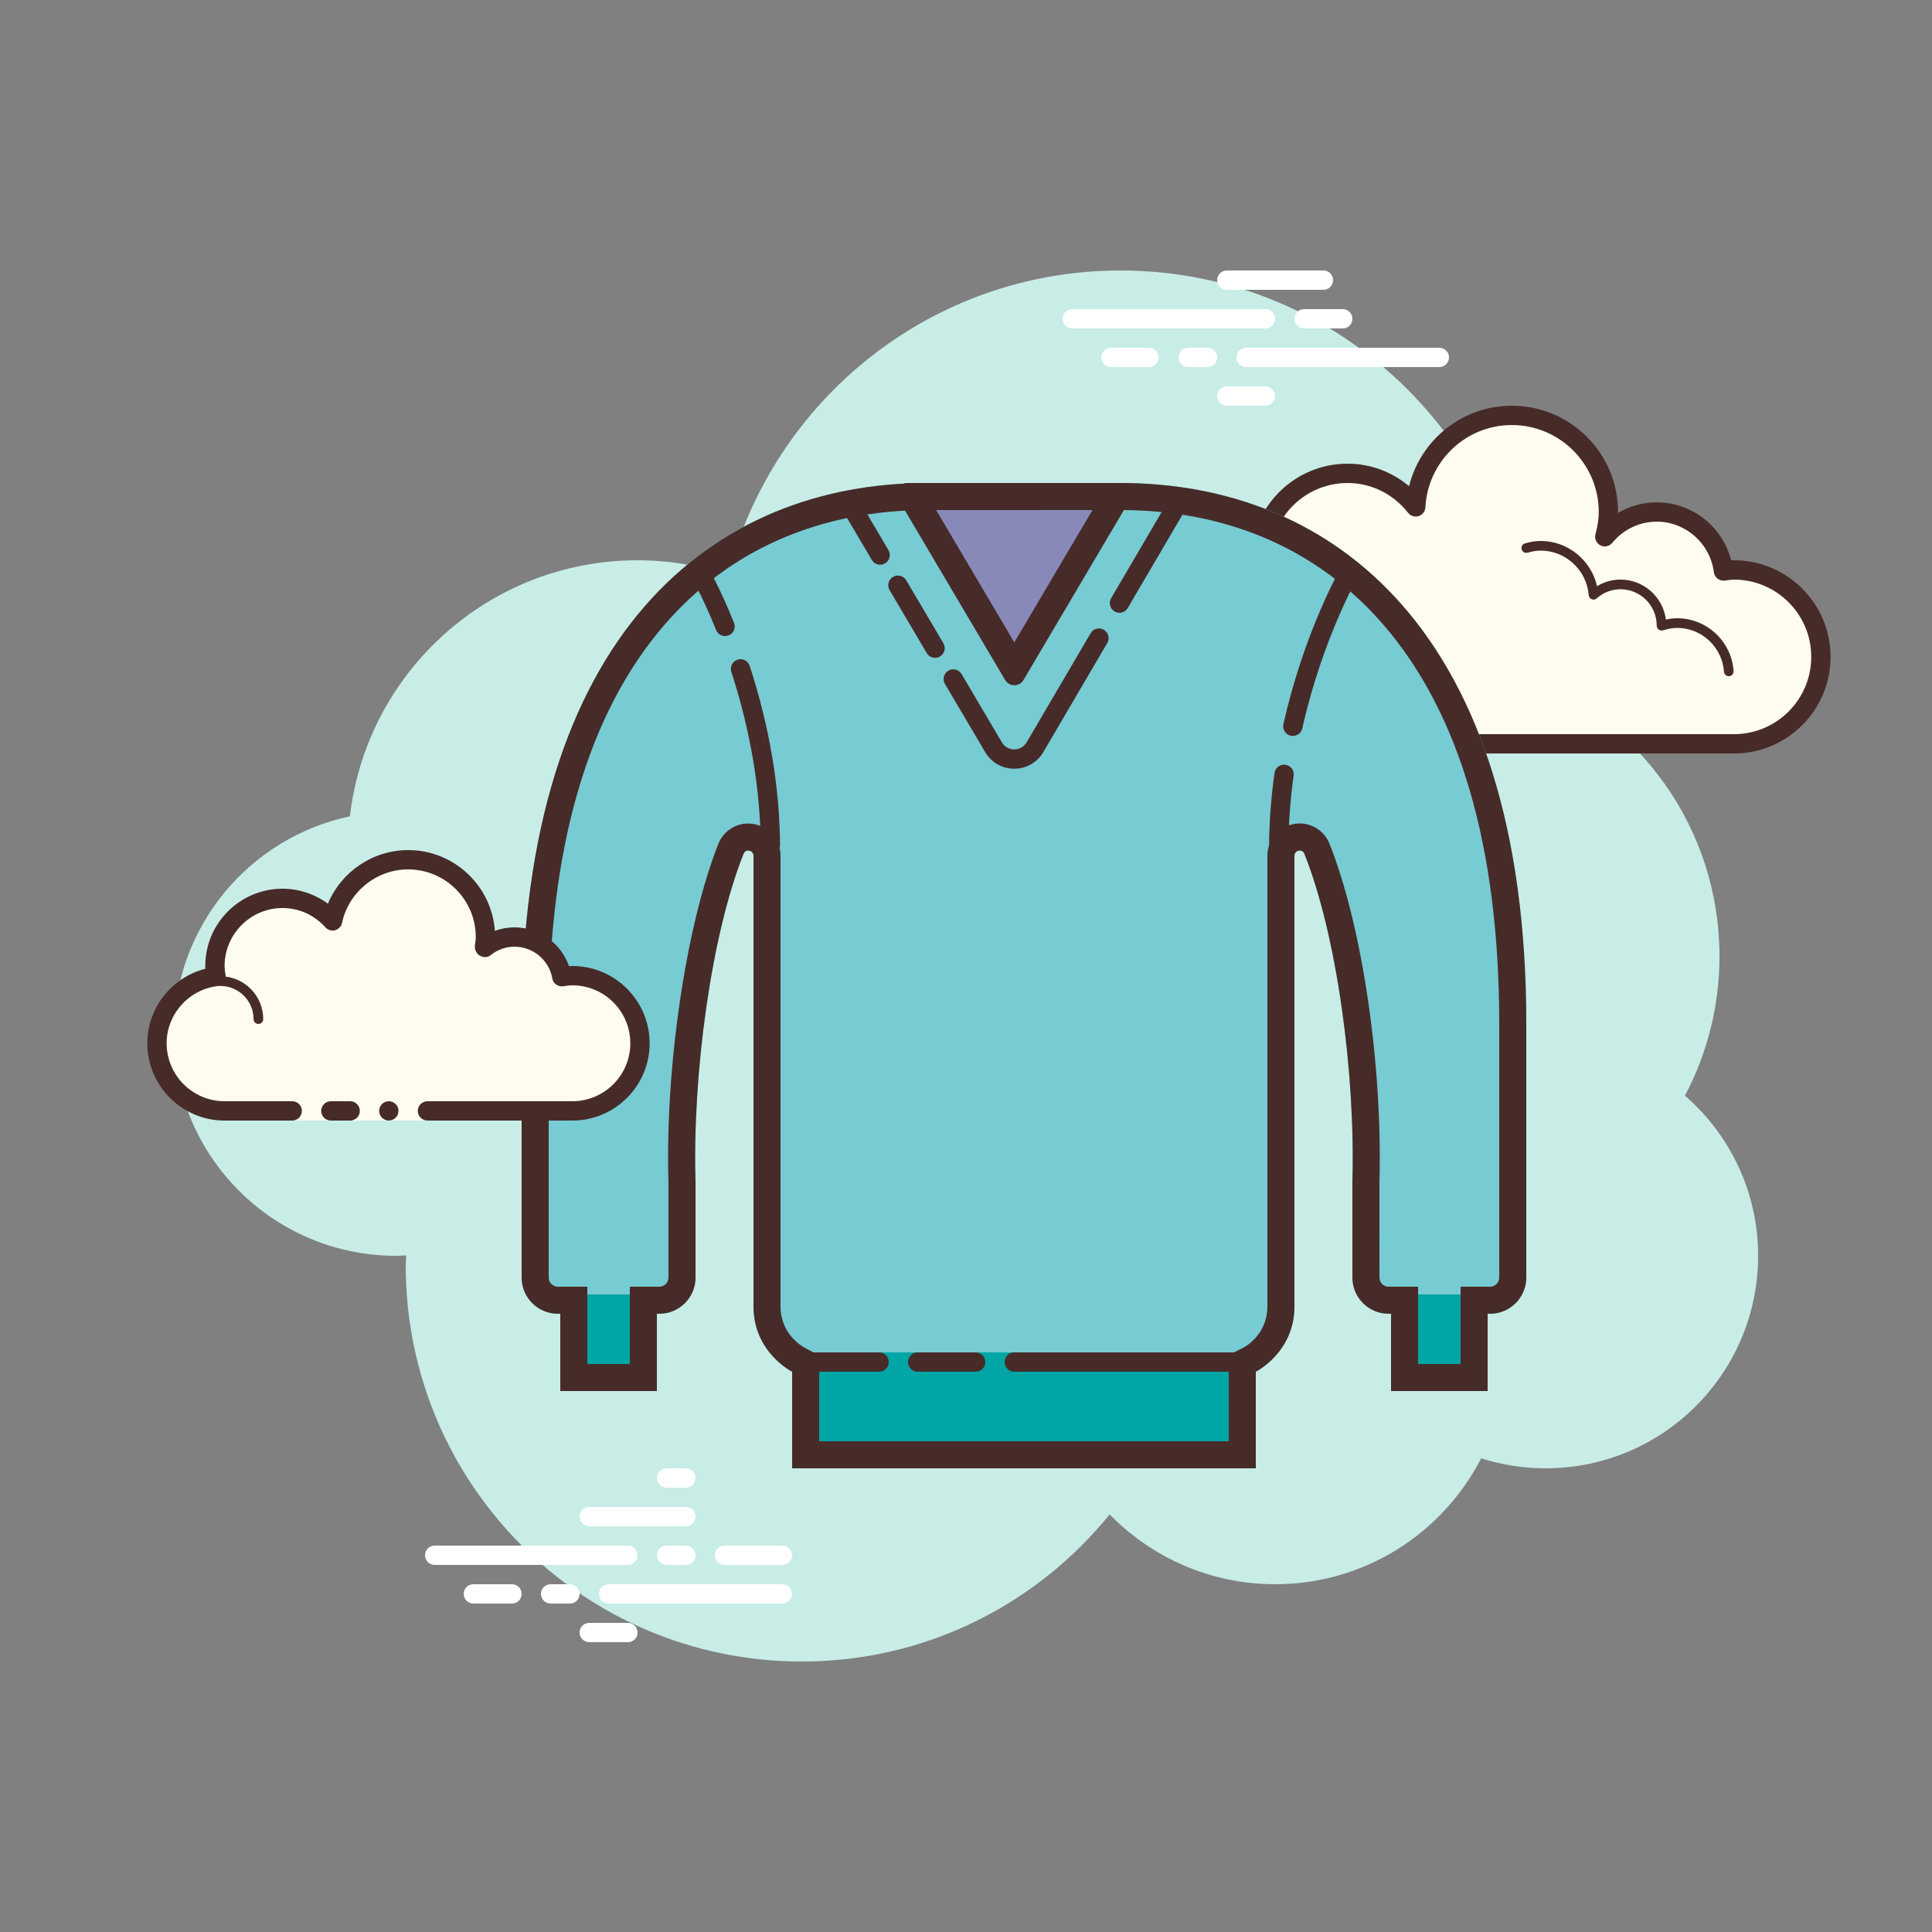 <svg xmlns="http://www.w3.org/2000/svg"  viewBox="0 0 100 100" width="64px" height="64px"><rect x="0" y="0" width="100" height="100" fill="#808080" stroke="none"/><path fill="#c7ede6" d="M87.215,56.71C88.35,54.555,89,52.105,89,49.5c0-6.621-4.159-12.257-10.001-14.478 C78.999,35.015,79,35.008,79,35c0-11.598-9.402-21-21-21c-9.784,0-17.981,6.701-20.313,15.757C36.211,29.272,34.638,29,33,29 c-7.692,0-14.023,5.793-14.89,13.252C12.906,43.353,9,47.969,9,53.5C9,59.851,14.149,65,20.5,65c0.177,0,0.352-0.012,0.526-0.022 C21.022,65.153,21,65.324,21,65.5C21,76.822,30.178,86,41.5,86c6.437,0,12.175-2.972,15.934-7.614C59.612,80.611,62.64,82,66,82 c4.65,0,8.674-2.65,10.666-6.518C77.718,75.817,78.837,76,80,76c6.075,0,11-4.925,11-11C91,61.689,89.53,58.727,87.215,56.71z"/><path fill="#fff" d="M32.5,81h-10c-0.276,0-0.5-0.224-0.5-0.5s0.224-0.5,0.5-0.5h10c0.276,0,0.5,0.224,0.5,0.5 S32.777,81,32.5,81z"/><path fill="#fff" d="M35.5,81h-1c-0.276,0-0.5-0.224-0.5-0.5s0.224-0.5,0.5-0.5h1c0.276,0,0.5,0.224,0.5,0.5 S35.777,81,35.5,81z"/><path fill="#fff" d="M40.491,83H31.5c-0.276,0-0.5-0.224-0.5-0.5s0.224-0.5,0.5-0.5h8.991c0.276,0,0.5,0.224,0.5,0.5 S40.767,83,40.491,83z"/><path fill="#fff" d="M29.5,83h-1c-0.276,0-0.5-0.224-0.5-0.5s0.224-0.5,0.5-0.5h1c0.276,0,0.5,0.224,0.5,0.5 S29.777,83,29.5,83z"/><path fill="#fff" d="M26.5,83h-2c-0.276,0-0.5-0.224-0.5-0.5s0.224-0.5,0.5-0.5h2c0.276,0,0.5,0.224,0.5,0.5 S26.777,83,26.5,83z"/><path fill="#fff" d="M32.5,85h-2c-0.276,0-0.5-0.224-0.5-0.5s0.224-0.5,0.5-0.5h2c0.276,0,0.5,0.224,0.5,0.5 S32.776,85,32.5,85z"/><path fill="#fff" d="M35.5,76c-0.177,0-0.823,0-1,0c-0.276,0-0.5,0.224-0.5,0.5c0,0.276,0.224,0.5,0.5,0.5 c0.177,0,0.823,0,1,0c0.276,0,0.5-0.224,0.5-0.5C36,76.224,35.776,76,35.5,76z"/><path fill="#fff" d="M35.5,78c-0.177,0-4.823,0-5,0c-0.276,0-0.5,0.224-0.5,0.5c0,0.276,0.224,0.5,0.5,0.5 c0.177,0,4.823,0,5,0c0.276,0,0.5-0.224,0.5-0.5C36,78.224,35.776,78,35.5,78z"/><path fill="#fff" d="M40.5,80c-0.177,0-2.823,0-3,0c-0.276,0-0.5,0.224-0.5,0.5c0,0.276,0.224,0.5,0.5,0.5 c0.177,0,2.823,0,3,0c0.276,0,0.5-0.224,0.5-0.5C41,80.224,40.776,80,40.5,80z"/><g><path fill="#fff" d="M65.5,17h-10c-0.276,0-0.5-0.224-0.5-0.5s0.224-0.5,0.5-0.5h10c0.276,0,0.5,0.224,0.5,0.5 S65.776,17,65.5,17z"/><path fill="#fff" d="M69.5,17h-2c-0.276,0-0.5-0.224-0.5-0.5s0.224-0.5,0.5-0.5h2c0.276,0,0.5,0.224,0.5,0.5 S69.776,17,69.5,17z"/><path fill="#fff" d="M74.5,19h-10c-0.276,0-0.5-0.224-0.5-0.5s0.224-0.5,0.5-0.5h10c0.276,0,0.5,0.224,0.5,0.5 S74.777,19,74.5,19z"/><path fill="#fff" d="M62.5,19h-1c-0.276,0-0.5-0.224-0.5-0.5s0.224-0.5,0.5-0.5h1c0.276,0,0.5,0.224,0.5,0.5 S62.776,19,62.5,19z"/><path fill="#fff" d="M59.47,19H57.5c-0.276,0-0.5-0.224-0.5-0.5s0.224-0.5,0.5-0.5h1.97c0.276,0,0.5,0.224,0.5,0.5 S59.746,19,59.47,19z"/><path fill="#fff" d="M68.5,15h-5c-0.276,0-0.5-0.224-0.5-0.5s0.224-0.5,0.5-0.5h5c0.276,0,0.5,0.224,0.5,0.5 S68.777,15,68.5,15z"/><path fill="#fff" d="M65.5,21h-2c-0.276,0-0.5-0.224-0.5-0.5s0.224-0.5,0.5-0.5h2c0.276,0,0.5,0.224,0.5,0.5 S65.776,21,65.5,21z"/></g><g><path fill="#fdfcef" d="M74.25,38.5V39h-3v-0.5c0,0-4.242,0-5.5,0c-2.485,0-4.5-2.015-4.5-4.5 c0-2.333,1.782-4.229,4.055-4.455C65.283,29.364,65.25,29.187,65.25,29c0-2.485,2.015-4.5,4.5-4.5 c1.438,0,2.703,0.686,3.527,1.736c0.14-2.636,2.302-4.736,4.973-4.736c2.761,0,5,2.239,5,5c0,0.446-0.077,0.87-0.187,1.282 c0.642-0.777,1.6-1.282,2.687-1.282c1.781,0,3.234,1.335,3.455,3.055c0.181-0.022,0.358-0.055,0.545-0.055 c2.485,0,4.5,2.015,4.5,4.5s-2.015,4.5-4.5,4.5s-9.5,0-9.5,0H74.25z"/><path fill="#472b29" d="M78.25,21c3.033,0,5.5,2.467,5.5,5.5c0,0.016,0,0.031,0,0.047c0.602-0.354,1.29-0.547,2-0.547 c1.831,0,3.411,1.261,3.858,3.005C89.655,29.002,89.702,29,89.75,29c2.757,0,5,2.243,5,5s-2.243,5-5,5h-15.5 c-0.276,0-0.5-0.224-0.5-0.5s0.224-0.5,0.5-0.5h15.5c2.206,0,4-1.794,4-4s-1.794-4-4-4c-0.117,0-0.23,0.017-0.343,0.032 l-0.141,0.019c-0.021,0.003-0.041,0.004-0.062,0.004c-0.246,0-0.462-0.185-0.495-0.437C88.518,28.125,87.246,27,85.75,27 c-0.885,0-1.723,0.401-2.301,1.1c-0.098,0.118-0.241,0.182-0.386,0.182c-0.078,0-0.156-0.018-0.228-0.056 c-0.209-0.107-0.314-0.346-0.254-0.573c0.116-0.436,0.17-0.802,0.17-1.153c0-2.481-2.019-4.5-4.5-4.5 c-2.381,0-4.347,1.872-4.474,4.263c-0.011,0.208-0.15,0.387-0.349,0.45c-0.05,0.016-0.101,0.024-0.152,0.024 c-0.15,0-0.296-0.069-0.392-0.192C72.112,25.563,70.971,25,69.75,25c-2.206,0-4,1.794-4,4c0,0.117,0.017,0.23,0.032,0.343 l0.019,0.141c0.016,0.134-0.022,0.268-0.106,0.373c-0.084,0.105-0.207,0.172-0.34,0.185C63.299,30.247,61.75,31.949,61.75,34 c0,2.206,1.794,4,4,4h5.5c0.276,0,0.5,0.224,0.5,0.5s-0.224,0.5-0.5,0.5h-5.5c-2.757,0-5-2.243-5-5 c0-2.397,1.689-4.413,4.003-4.877C64.751,29.082,64.75,29.041,64.75,29c0-2.757,2.243-5,5-5c1.176,0,2.293,0.416,3.183,1.164 C73.531,22.76,75.695,21,78.25,21L78.25,21z"/><path fill="#472b29" d="M79.75,28c1.403,0,2.609,0.999,2.913,2.341C83.03,30.119,83.449,30,83.875,30 c1.202,0,2.198,0.897,2.353,2.068C86.431,32.022,86.624,32,86.813,32c1.529,0,2.811,1.2,2.918,2.732 C89.74,34.87,89.636,34.99,89.499,35c-0.006,0-0.012,0-0.018,0c-0.13,0-0.24-0.101-0.249-0.232 c-0.089-1.271-1.151-2.268-2.419-2.268c-0.229,0-0.47,0.042-0.738,0.127c-0.022,0.007-0.045,0.01-0.067,0.01 c-0.055,0-0.11-0.02-0.156-0.054c-0.064-0.047-0.102-0.129-0.102-0.209c0-1.034-0.841-1.875-1.875-1.875 c-0.447,0-0.885,0.168-1.231,0.473c-0.047,0.041-0.106,0.063-0.165,0.063c-0.032,0-0.063-0.006-0.093-0.019 c-0.088-0.035-0.148-0.117-0.155-0.212c-0.102-1.292-1.191-2.305-2.479-2.305c-0.208,0-0.425,0.034-0.682,0.107 c-0.023,0.007-0.047,0.01-0.07,0.01c-0.109,0-0.207-0.073-0.239-0.182c-0.038-0.133,0.039-0.271,0.172-0.309 C79.233,28.04,79.494,28,79.75,28L79.75,28z"/><path fill="#472b29" d="M65.867,29.5c1.326,0,2.508,0.897,2.874,2.182c0.038,0.133-0.039,0.271-0.172,0.309 C68.545,31.997,68.522,32,68.5,32c-0.109,0-0.209-0.072-0.24-0.182C67.955,30.748,66.971,30,65.867,30 c-0.117,0-0.23,0.014-0.342,0.029c-0.012,0.002-0.023,0.003-0.035,0.003c-0.121,0-0.229-0.092-0.246-0.217 c-0.019-0.137,0.077-0.263,0.214-0.281C65.592,29.516,65.728,29.5,65.867,29.5L65.867,29.5z"/></g><g><path fill="#77cbd2" d="M58,25c0,0-8.983,0.003-9.002,0.003L48,25c-11,0-21,7.667-21,28v13.125 C27,67.161,27.839,68,28.875,68H29v4h5v-4h0.125C35.161,68,36,67.161,36,66.125v-4.959c-0.164-5.521,0.801-12.744,2.488-16.978 C38.595,43.918,39,44.004,39,44.296v23.329C39,70,41,71,41,71v5h24v-5c0,0,2-1,2-3.375V44.294c0-0.291,0.404-0.378,0.512-0.107 c1.685,4.219,2.645,11.365,2.488,16.98v4.959C70,67.161,70.839,68,71.875,68H72v4h5v-4h0.125C78.161,68,79,67.161,79,66.125V53 C79,32.667,69,25,58,25z"/><rect width="22" height="6" x="42" y="70" fill="#00a5a5"/><rect width="3" height="4" x="30" y="67" fill="#00a5a5"/><rect width="3" height="4" x="73" y="67" fill="#00a5a5"/><polygon fill="#8889b9" points="47.227,25.7 57.774,25.7 52.5,34.624"/><path fill="#472b29" d="M56.547,26.4L52.5,33.249L48.454,26.4H56.547 M58.035,25H46.966c-0.427,0-0.692,0.464-0.474,0.832 l5.534,9.366c0.107,0.181,0.291,0.271,0.474,0.271s0.368-0.09,0.475-0.271l5.534-9.366C58.726,25.464,58.461,25,58.035,25 L58.035,25z"/><path fill="#472b29" d="M47.996,26.4l1.002,0.003L58,26.4c5.525,0,10.217,2.038,13.568,5.894 C75.571,36.898,77.6,43.865,77.6,53v13.125c0,0.262-0.213,0.475-0.475,0.475H77h-1.4V68v2.6h-2.2V68v-1.4H72h-0.125 c-0.262,0-0.475-0.213-0.475-0.475l-0.001-4.92c0.17-6.086-0.894-13.298-2.587-17.538c-0.253-0.634-0.857-1.044-1.538-1.044 c-0.923,0-1.674,0.749-1.674,1.67v23.331c0,1.425-1.115,2.063-1.226,2.123L63.6,70.135V71v3.6H42.4V71l-0.018-0.848l-0.739-0.396 c-0.127-0.068-1.243-0.707-1.243-2.131V44.296c0-0.921-0.751-1.67-1.675-1.67c-0.682,0-1.286,0.41-1.539,1.045 c-1.675,4.207-2.763,11.582-2.587,17.496v4.959c0,0.262-0.213,0.475-0.475,0.475H34h-1.4V68v2.6h-2.2V68v-1.4H29h-0.125 c-0.262,0-0.475-0.213-0.475-0.475V53c0-9.135,2.029-16.102,6.032-20.707C37.783,28.438,42.475,26.4,47.996,26.4 M58,25 c0,0-8.983,0.003-9.002,0.003L48,25c-11,0-21,7.667-21,28v13.125C27,67.161,27.839,68,28.875,68H29v4h5v-4h0.125 C35.161,68,36,67.161,36,66.125v-4.959c-0.164-5.521,0.801-12.744,2.488-16.978c0.045-0.112,0.141-0.163,0.238-0.163 c0.136,0,0.275,0.1,0.275,0.271v23.329C39,70,41,71,41,71v5h24v-5c0,0,2-1,2-3.375V44.294c0-0.17,0.138-0.271,0.274-0.271 c0.097,0,0.193,0.051,0.238,0.163c1.685,4.219,2.645,11.365,2.488,16.979v4.959C70,67.161,70.839,68,71.875,68H72v4h5v-4h0.125 C78.161,68,79,67.161,79,66.125V53C79,32.667,69,25,58,25L58,25z"/><path fill="#472b29" d="M45.5,71h-4c-0.276,0-0.5-0.224-0.5-0.5s0.224-0.5,0.5-0.5h4c0.276,0,0.5,0.224,0.5,0.5 S45.776,71,45.5,71z"/><path fill="#472b29" d="M50.5,71h-3c-0.276,0-0.5-0.224-0.5-0.5s0.224-0.5,0.5-0.5h3c0.276,0,0.5,0.224,0.5,0.5 S50.776,71,50.5,71z"/><path fill="#472b29" d="M64.5,71h-12c-0.276,0-0.5-0.224-0.5-0.5s0.224-0.5,0.5-0.5h12c0.276,0,0.5,0.224,0.5,0.5 S64.776,71,64.5,71z"/><path fill="#472b29" d="M57.942,31.716c-0.086,0-0.173-0.022-0.252-0.069c-0.238-0.14-0.318-0.446-0.178-0.684l3.058-5.216 c0.139-0.238,0.444-0.319,0.684-0.178c0.238,0.14,0.318,0.446,0.178,0.684l-3.058,5.216 C58.281,31.628,58.114,31.716,57.942,31.716z"/><path fill="#472b29" d="M52.497,39.788c-0.625,0-1.187-0.321-1.504-0.859l-2.083-3.53c-0.14-0.238-0.061-0.544,0.177-0.685 c0.236-0.141,0.544-0.061,0.685,0.177l2.083,3.53c0.136,0.23,0.375,0.367,0.643,0.367c0,0,0,0,0.001,0 c0.267,0,0.507-0.138,0.643-0.369l3.309-5.644c0.139-0.238,0.445-0.318,0.684-0.178c0.238,0.14,0.318,0.446,0.178,0.684 l-3.309,5.644c-0.316,0.539-0.878,0.862-1.503,0.863C52.498,39.788,52.497,39.788,52.497,39.788z"/><path fill="#472b29" d="M48.399,34.049c-0.171,0-0.338-0.088-0.431-0.246l-1.923-3.259 c-0.14-0.238-0.061-0.544,0.177-0.685c0.236-0.141,0.544-0.062,0.685,0.177l1.923,3.259c0.14,0.238,0.061,0.544-0.177,0.685 C48.573,34.026,48.486,34.049,48.399,34.049z"/><path fill="#472b29" d="M45.556,29.229c-0.171,0-0.338-0.088-0.431-0.246l-1.389-2.354 c-0.14-0.238-0.061-0.544,0.177-0.685c0.237-0.141,0.544-0.061,0.685,0.177l1.389,2.354c0.14,0.238,0.061,0.544-0.177,0.685 C45.729,29.207,45.642,29.229,45.556,29.229z"/><path fill="#472b29" d="M39.875,44.25c-0.274,0-0.498-0.221-0.5-0.496c-0.023-2.924-0.535-5.945-1.521-8.979 c-0.085-0.262,0.058-0.545,0.321-0.63c0.261-0.085,0.544,0.058,0.63,0.321c1.019,3.132,1.547,6.254,1.57,9.28 c0.002,0.276-0.22,0.502-0.496,0.504C39.877,44.25,39.876,44.25,39.875,44.25z"/><path fill="#472b29" d="M37.529,32.922c-0.198,0-0.385-0.118-0.463-0.313c-0.704-1.74-1.305-2.785-1.311-2.796 c-0.138-0.239-0.057-0.545,0.182-0.683c0.239-0.138,0.545-0.057,0.683,0.182c0.026,0.044,0.64,1.11,1.373,2.923 c0.104,0.256-0.02,0.547-0.276,0.651C37.655,32.91,37.592,32.922,37.529,32.922z"/><path fill="#472b29" d="M66.188,44.25c-0.001,0-0.002,0-0.004,0c-0.276-0.002-0.498-0.228-0.496-0.504 c0.009-1.223,0.104-2.48,0.28-3.738c0.039-0.273,0.29-0.466,0.564-0.426c0.273,0.038,0.464,0.291,0.426,0.565 c-0.17,1.214-0.262,2.427-0.271,3.606C66.686,44.029,66.462,44.25,66.188,44.25z"/><g><path fill="#472b29" d="M66.917,38.093c-0.036,0-0.073-0.004-0.11-0.012c-0.269-0.061-0.438-0.328-0.378-0.597 c1.08-4.804,2.936-8.036,3.014-8.172c0.138-0.239,0.445-0.321,0.683-0.181c0.239,0.138,0.32,0.444,0.182,0.683 c-0.019,0.032-1.859,3.244-2.903,7.889C67.352,37.935,67.146,38.093,66.917,38.093z"/></g></g><g><path fill="#fdfcef" d="M15.125,57.5c0,0-1.567,0-3.5,0s-3.5-1.567-3.5-3.5c0-1.781,1.335-3.234,3.055-3.455 c-0.028-0.179-0.055-0.358-0.055-0.545c0-1.933,1.567-3.5,3.5-3.5c1.032,0,1.95,0.455,2.59,1.165 c0.384-1.808,1.987-3.165,3.91-3.165c2.209,0,4,1.791,4,4c0,0.191-0.03,0.374-0.056,0.558c0.428-0.344,0.965-0.558,1.556-0.558 c1.228,0,2.245,0.887,2.455,2.055c0.179-0.028,0.358-0.055,0.545-0.055c1.933,0,3.5,1.567,3.5,3.5s-1.567,3.5-3.5,3.5 s-7.5,0-7.5,0V58h-7V57.5z"/><path fill="#472b29" d="M13.375,53c0.138,0,0.25-0.112,0.25-0.25c0-1.223-0.995-2.218-2.218-2.218 c-0.034,0.009-0.737-0.001-1.244,0.136c-0.133,0.036-0.212,0.173-0.176,0.306c0.036,0.134,0.173,0.213,0.306,0.176 c0.444-0.12,1.1-0.12,1.113-0.118c0.948,0,1.719,0.771,1.719,1.718C13.125,52.888,13.237,53,13.375,53z"/><circle cx="20.125" cy="57.5" r=".5" fill="#472b29"/><path fill="#472b29" d="M11.625,58h3.5c0.276,0,0.5-0.224,0.5-0.5s-0.224-0.5-0.5-0.5h-3.5c-1.654,0-3-1.346-3-3 c0-1.496,1.125-2.768,2.618-2.959c0.134-0.018,0.255-0.088,0.336-0.196s0.115-0.244,0.094-0.377 C11.65,50.314,11.625,50.16,11.625,50c0-1.654,1.346-3,3-3c0.85,0,1.638,0.355,2.219,1c0.125,0.139,0.321,0.198,0.5,0.148 c0.182-0.049,0.321-0.195,0.36-0.379C18.045,46.165,19.484,45,21.125,45c1.93,0,3.5,1.57,3.5,3.5c0,0.143-0.021,0.28-0.041,0.418 c-0.029,0.203,0.063,0.438,0.242,0.54c0.179,0.102,0.396,0.118,0.556-0.01C25.747,49.155,26.176,49,26.625,49 c0.966,0,1.792,0.691,1.963,1.644c0.048,0.267,0.296,0.446,0.569,0.405C29.311,51.025,29.465,51,29.625,51c1.654,0,3,1.346,3,3 s-1.346,3-3,3h-7.5c-0.276,0-0.5,0.224-0.5,0.5s0.224,0.5,0.5,0.5h7.5c2.206,0,4-1.794,4-4s-1.794-4-4-4 c-0.059,0-0.116,0.002-0.174,0.006C29.037,48.82,27.914,48,26.625,48c-0.349,0-0.689,0.061-1.011,0.18 C25.449,45.847,23.499,44,21.125,44c-1.831,0-3.466,1.127-4.153,2.774C16.292,46.276,15.47,46,14.625,46c-2.206,0-4,1.794-4,4 c0,0.048,0.001,0.095,0.004,0.142C8.886,50.59,7.625,52.169,7.625,54C7.625,56.206,9.419,58,11.625,58z"/><path fill="#472b29" d="M17.125,57c0.159,0,0.841,0,1,0c0.276,0,0.5,0.224,0.5,0.5c0,0.276-0.224,0.5-0.5,0.5 c-0.159,0-0.841,0-1,0c-0.276,0-0.5-0.224-0.5-0.5C16.625,57.224,16.849,57,17.125,57z"/></g></svg>